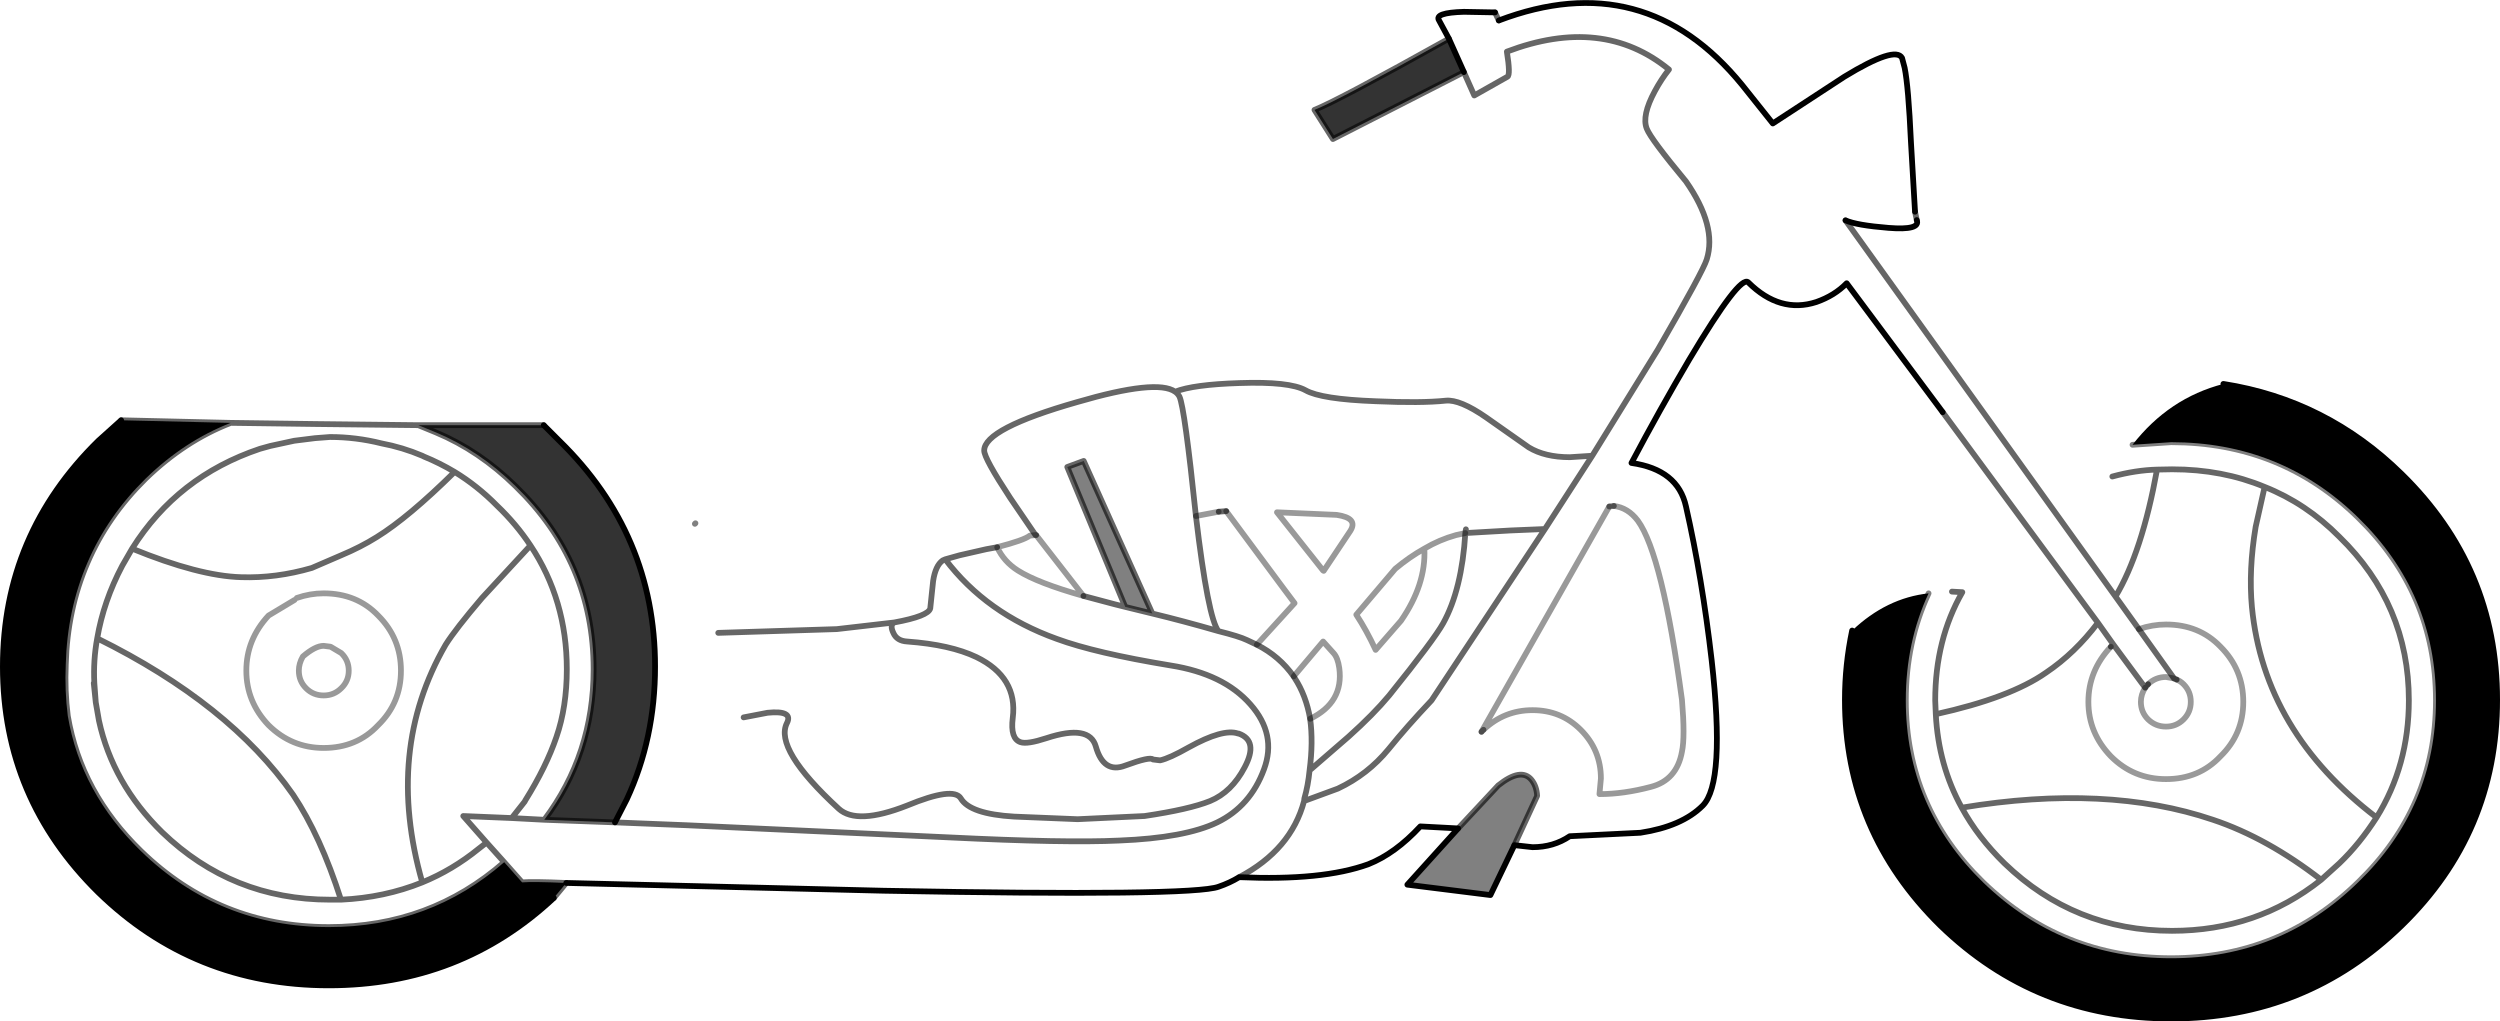<?xml version="1.0" encoding="UTF-8" standalone="no"?>
<svg xmlns:xlink="http://www.w3.org/1999/xlink" height="177.05px" width="433.35px" xmlns="http://www.w3.org/2000/svg">
  <g transform="matrix(1.0, 0.0, 0.0, 1.0, 216.65, 88.5)">
    <path d="M70.75 -27.95 Q78.6 -41.55 79.2 -43.55 81.0 -49.3 75.6 -57.05 69.5 -64.4 68.8 -66.2 67.9 -68.45 70.2 -72.7 71.3 -74.75 72.65 -76.45 61.15 -85.85 44.55 -79.55 45.2 -75.5 44.65 -75.2 L38.9 -71.95 37.1 -76.0 34.5 -81.8 32.8 -84.95 Q31.9 -86.3 37.1 -86.45 L42.5 -86.35 43.15 -84.95 Q68.4 -94.55 85.35 -73.75 L90.65 -67.1 103.05 -75.2 Q111.9 -80.6 113.05 -78.45 L113.5 -76.75 Q114.15 -73.6 114.6 -63.8 L115.3 -51.8 115.6 -50.35 Q116.3 -48.55 110.7 -49.0 105.15 -49.45 103.25 -50.3 L150.05 14.9 Q154.65 7.25 157.25 -7.1 153.55 -7.0 149.5 -5.9 151.3 -9.15 153.0 -11.4 L159.7 -11.85 Q178.75 -11.85 192.1 1.2 205.6 14.35 205.6 32.9 205.6 51.4 192.1 64.45 178.65 77.6 159.7 77.6 140.7 77.6 127.1 64.45 113.7 51.4 113.7 32.9 113.7 22.8 117.65 14.35 L121.7 14.05 123.5 14.15 Q118.8 22.35 118.8 32.9 L118.9 35.3 Q131.8 32.45 138.0 28.1 143.05 24.7 147.0 19.45 L120.1 -17.05 103.45 -39.4 Q101.35 -37.25 98.2 -36.15 91.9 -34.1 86.4 -39.55 85.0 -41.0 76.15 -26.15 71.05 -17.5 66.15 -8.25 74.2 -7.1 75.6 -0.7 78.4 11.65 80.05 25.95 82.45 47.2 78.5 51.15 74.9 54.75 67.7 55.85 L55.45 56.45 Q52.65 58.35 49.0 58.35 L45.85 58.0 49.8 49.45 Q49.7 47.75 48.8 46.65 47.0 44.5 43.05 47.65 L36.1 55.1 29.55 54.75 Q25.2 59.45 20.55 61.3 12.6 64.2 -1.85 63.55 -3.5 64.55 -5.4 65.2 -9.8 66.9 -63.45 65.9 L-118.5 64.55 Q-124.25 64.3 -126.15 64.45 L-129.25 60.95 Q-142.1 72.2 -159.65 72.2 -178.65 72.2 -192.2 59.05 -202.65 48.9 -204.9 35.6 -205.45 31.25 -205.25 26.65 -205.0 17.15 -201.5 9.05 -198.05 1.0 -191.4 -5.55 -184.65 -12.1 -176.65 -15.2 L-161.9 -15.0 -144.15 -14.8 -141.1 -13.55 Q-133.55 -10.4 -127.25 -4.2 -113.75 8.95 -113.75 27.5 -113.75 42.25 -122.3 53.6 L-127.95 53.3 -122.3 53.6 -110.05 54.05 -97.55 54.55 Q-95.9 52.4 -94.85 51.6 -87.1 44.75 -87.75 35.85 -88.0 32.6 -89.25 29.2 L-92.15 21.2 -95.4 10.55 Q-97.35 2.9 -96.2 2.3 L-96.1 2.2 -60.1 -15.35 Q-29.15 -29.95 -25.2 -30.2 -4.05 -31.75 33.7 -28.3 64.8 -25.55 70.75 -27.95 L59.35 -9.5 51.15 3.2 59.35 -9.5 70.75 -27.95 M9.4 50.35 L15.25 48.2 Q20.45 45.75 24.05 41.35 27.2 37.45 31.5 32.9 L51.15 3.2 45.2 3.45 37.35 3.9 Q36.75 13.7 33.5 19.55 31.95 22.35 24.15 32.05 21.45 35.3 17.1 39.2 L10.35 45.05 Q10.1 47.65 9.45 49.9 L9.4 50.35 Q7.15 58.8 -1.85 63.55 7.15 58.8 9.4 50.35 M59.35 -9.5 L55.45 -9.25 Q51.15 -9.25 48.35 -10.95 L40.95 -16.15 Q36.4 -19.3 33.95 -19.05 29.7 -18.6 21.8 -18.95 12.35 -19.3 9.65 -20.85 6.85 -22.4 -1.8 -22.1 -9.8 -21.85 -12.95 -20.6 -16.1 -22.85 -29.95 -18.8 -46.05 -14.2 -46.05 -10.4 -46.05 -9.05 -41.55 -2.2 L-37.15 4.25 -41.55 -2.2 Q-46.05 -9.05 -46.05 -10.4 -46.05 -14.2 -29.95 -18.8 -16.1 -22.85 -12.95 -20.6 -9.8 -21.85 -1.8 -22.1 6.85 -22.4 9.65 -20.85 12.35 -19.3 21.8 -18.95 29.7 -18.6 33.95 -19.05 36.4 -19.3 40.95 -16.15 L48.35 -10.95 Q51.15 -9.25 55.45 -9.25 L59.35 -9.5 M63.1 -0.8 L62.3 -0.7 40.15 38.35 40.5 38.0 Q44.1 34.6 49.0 34.6 53.95 34.6 57.35 38.0 60.85 41.5 60.85 46.45 L60.6 49.15 Q64.8 49.15 69.5 47.9 74.0 46.75 74.9 41.8 75.45 39.25 74.9 32.8 71.5 7.6 67.25 1.75 65.55 -0.5 63.1 -0.8 M175.9 -4.1 Q168.6 -7.15 159.85 -7.15 L157.25 -7.1 159.85 -7.15 Q168.6 -7.15 175.9 -4.1 L174.35 2.8 Q173.1 10.3 173.7 16.75 175.8 38.35 195.3 53.2 200.9 44.2 200.9 32.9 200.9 16.3 188.85 4.55 183.1 -1.25 175.9 -4.1 M185.7 64.0 L188.85 61.15 Q192.35 57.8 195.3 53.2 192.35 57.8 188.85 61.15 L185.7 64.0 Q176.35 56.75 166.95 53.6 148.5 47.35 123.4 51.5 126.2 56.65 130.8 61.15 142.95 72.85 159.85 72.85 174.55 72.85 185.7 64.0 M118.9 35.3 Q119.35 44.15 123.4 51.5 119.35 44.15 118.9 35.3 M149.25 23.6 Q145.35 27.75 145.35 33.15 145.35 38.55 149.25 42.6 153.2 46.55 158.8 46.55 164.55 46.55 168.25 42.6 172.2 38.75 172.2 33.15 172.2 27.55 168.25 23.6 164.55 19.75 158.8 19.75 156.45 19.75 154.1 20.55 156.45 19.75 158.8 19.75 164.55 19.75 168.25 23.6 172.2 27.55 172.2 33.15 172.2 38.75 168.25 42.6 164.55 46.55 158.8 46.55 153.2 46.55 149.25 42.6 145.35 38.55 145.35 33.15 145.35 27.75 149.25 23.6 L149.7 23.25 147.0 19.45 149.7 23.25 149.25 23.6 M160.65 29.3 L160.2 29.1 154.1 20.55 150.05 14.9 154.1 20.55 160.2 29.1 160.65 29.3 Q161.3 29.55 161.85 30.1 163.1 31.35 163.1 33.15 163.1 34.95 161.85 36.2 160.6 37.45 158.8 37.45 157.0 37.45 155.7 36.2 154.45 34.95 154.45 33.15 154.45 31.9 155.2 30.7 154.45 31.9 154.45 33.15 154.45 34.95 155.7 36.2 157.0 37.45 158.8 37.45 160.6 37.45 161.85 36.2 163.1 34.95 163.1 33.15 163.1 31.35 161.85 30.1 161.3 29.55 160.65 29.3 M149.7 23.25 L155.2 30.7 149.7 23.25 M160.2 29.1 L158.8 28.85 Q157.0 28.85 155.7 30.1 157.0 28.85 158.8 28.85 L160.2 29.1 M155.7 30.1 L155.2 30.7 155.7 30.1 M37.45 3.25 L37.35 3.9 37.45 3.25 M37.35 3.9 L35.75 4.25 Q32.85 5.05 30.25 6.6 32.85 5.05 35.75 4.25 L37.35 3.9 M10.45 36.1 Q16.3 33.25 15.5 27.3 15.25 25.5 14.5 24.7 L12.7 22.7 7.6 28.75 Q5.15 25.25 1.2 23.25 5.15 25.25 7.6 28.75 L7.75 29.0 Q9.75 32.05 10.45 36.1 11.0 40.1 10.35 45.05 11.0 40.1 10.45 36.1 M30.25 6.6 Q27.65 8.05 25.2 10.1 L18.45 18.05 Q20.25 20.8 21.8 24.15 L26.2 19.1 Q30.55 12.8 30.25 6.6 M1.2 23.25 L7.75 16.05 5.8 13.45 -4.1 0.1 -5.4 0.2 -9.35 0.95 Q-7.25 18.65 -5.45 20.9 -1.85 21.8 -0.5 22.45 L1.2 23.25 M17.4 3.55 Q18.85 1.3 15.05 0.75 L4.7 0.3 12.7 10.4 12.8 10.45 17.4 3.55 M-87.75 35.85 L-83.6 35.05 Q-79.1 34.6 -80.25 36.85 -82.5 41.35 -71.25 51.7 -68.1 54.55 -59.45 51.15 -51.35 47.8 -50.1 49.9 -48.5 52.6 -40.85 53.05 L-29.85 53.5 -18.25 52.95 Q-10.5 51.8 -6.9 50.35 -3.15 48.8 -0.9 44.5 1.55 39.9 -1.95 38.65 L-2.05 38.65 Q-4.65 37.75 -10.6 41.05 -13.95 42.95 -15.55 43.3 L-16.8 43.15 Q-17.25 42.6 -21.6 44.2 -25.35 45.65 -26.7 40.9 -27.8 37.0 -35.25 39.45 -38.6 40.55 -39.75 40.15 -41.55 39.55 -41.1 35.95 -40.2 28.9 -47.4 25.4 -51.9 23.25 -59.4 22.7 -61.2 22.6 -61.8 21.2 -62.45 19.85 -61.65 19.4 -55.7 18.3 -55.4 16.95 L-54.9 12.2 Q-54.5 9.55 -53.25 8.65 L-52.8 8.45 Q-45.7 17.85 -33.45 22.25 -26.8 24.7 -13.75 26.85 -4.55 28.3 0.1 33.6 4.7 38.8 2.45 44.85 0.1 51.25 -5.65 54.05 -11.25 56.75 -22.65 57.2 -31.95 57.65 -52.2 56.65 L-97.55 54.55 -52.2 56.65 Q-31.95 57.65 -22.65 57.2 -11.25 56.75 -5.65 54.05 0.1 51.25 2.45 44.85 4.7 38.8 0.1 33.6 -4.55 28.3 -13.75 26.85 -26.8 24.7 -33.45 22.25 -45.7 17.85 -52.8 8.45 L-53.25 8.65 Q-54.5 9.55 -54.9 12.2 L-55.4 16.95 Q-55.7 18.3 -61.65 19.4 -62.45 19.85 -61.8 21.2 -61.2 22.6 -59.4 22.7 -51.9 23.25 -47.4 25.4 -40.2 28.9 -41.1 35.95 -41.55 39.55 -39.75 40.15 -38.6 40.55 -35.25 39.45 -27.8 37.0 -26.7 40.9 -25.35 45.65 -21.6 44.2 -17.25 42.6 -16.8 43.15 L-15.55 43.3 Q-13.95 42.95 -10.6 41.05 -4.65 37.75 -2.05 38.65 L-1.95 38.65 Q1.55 39.9 -0.9 44.5 -3.15 48.8 -6.9 50.35 -10.5 51.8 -18.25 52.95 L-29.85 53.5 -40.85 53.05 Q-48.5 52.6 -50.1 49.9 -51.35 47.8 -59.45 51.15 -68.1 54.55 -71.25 51.7 -82.5 41.35 -80.25 36.85 -79.1 34.6 -83.6 35.05 L-87.75 35.85 M-137.85 -6.7 Q-140.45 -8.25 -143.15 -9.35 L-143.45 -9.5 Q-146.85 -10.95 -150.55 -11.65 -154.95 -12.75 -159.45 -12.75 L-162.05 -12.55 -165.65 -12.1 -169.8 -11.2 -171.6 -10.7 Q-185.9 -5.9 -193.75 6.6 L-195.45 9.55 Q-198.7 15.7 -199.8 22.15 -198.7 15.7 -195.45 9.55 L-193.75 6.6 Q-182.15 11.35 -174.85 11.55 -168.8 11.75 -162.6 9.95 L-157.5 7.75 Q-154.15 6.35 -151.35 4.6 -145.85 1.2 -137.85 -6.7 -133.9 -4.3 -130.5 -0.85 -127.15 2.35 -124.7 6.05 -127.15 2.35 -130.5 -0.85 -133.9 -4.3 -137.85 -6.7 M-127.95 53.3 L-125.7 50.45 -125.6 50.25 Q-121.95 44.4 -120.2 39.25 -118.4 34.05 -118.4 27.5 -118.4 15.5 -124.7 6.05 L-133.1 15.15 Q-137.7 20.55 -139.4 23.25 -150.0 41.6 -143.45 64.45 -138.2 62.3 -133.65 58.6 L-132.3 57.55 -129.25 60.95 -132.3 57.55 -136.35 52.95 -127.95 53.3 M-157.55 67.45 Q-150.0 67.1 -143.45 64.45 -150.0 67.1 -157.55 67.45 -161.1 56.35 -165.85 49.25 -176.85 33.5 -199.8 22.15 -200.5 25.95 -200.3 29.9 L-200.4 29.9 -200.05 33.25 -199.5 36.4 Q-197.15 47.3 -188.55 55.75 -176.4 67.45 -159.45 67.45 L-157.55 67.45 M-9.35 0.95 Q-11.3 -17.8 -12.2 -19.75 -12.5 -20.3 -12.95 -20.6 -12.5 -20.3 -12.2 -19.75 -11.3 -17.8 -9.35 0.95 M-16.9 17.85 L-28.8 -8.6 -31.65 -7.55 -21.6 16.7 -16.9 17.85 Q-11.7 19.1 -5.45 20.9 -11.7 19.1 -16.9 17.85 M-28.85 14.8 L-23.4 16.25 -21.6 16.7 -23.4 16.25 -28.85 14.8 -37.05 4.25 -37.15 4.25 -38.15 4.35 Q-39.15 5.15 -43.8 6.35 -42.65 8.85 -40.2 10.4 -36.8 12.55 -28.85 14.8 M-52.8 8.45 L-50.3 7.75 -45.7 6.7 -43.8 6.35 -45.7 6.7 -50.3 7.75 -52.8 8.45 M-92.15 21.2 L-71.6 20.55 -61.65 19.4 -71.6 20.55 -92.15 21.2 M-165.6 15.5 L-170.1 18.2 Q-173.95 22.35 -173.95 27.75 -173.95 33.15 -170.1 37.2 -166.1 41.15 -160.55 41.15 -154.8 41.15 -151.1 37.2 -147.15 33.35 -147.15 27.75 -147.15 22.15 -151.1 18.2 -154.8 14.35 -160.55 14.35 -162.9 14.35 -165.2 15.15 -162.9 14.35 -160.55 14.35 -154.8 14.35 -151.1 18.2 -147.15 22.15 -147.15 27.75 -147.15 33.35 -151.1 37.2 -154.8 41.15 -160.55 41.15 -166.1 41.15 -170.1 37.2 -173.95 33.15 -173.95 27.75 -173.95 22.35 -170.1 18.2 L-165.6 15.5 M-157.5 24.7 L-159.35 23.6 -160.55 23.45 Q-162.0 23.45 -164.15 25.3 -164.85 26.5 -164.85 27.75 -164.85 29.55 -163.6 30.8 -162.35 32.05 -160.55 32.05 -158.75 32.05 -157.5 30.8 -156.2 29.55 -156.2 27.75 -156.2 25.95 -157.5 24.7 -156.2 25.95 -156.2 27.75 -156.2 29.55 -157.5 30.8 -158.75 32.05 -160.55 32.05 -162.35 32.05 -163.6 30.8 -164.85 29.55 -164.85 27.75 -164.85 26.5 -164.15 25.3 -162.0 23.45 -160.55 23.45 L-159.35 23.6 -157.5 24.7" fill="#ffffff" fill-opacity="0.0" fill-rule="evenodd" stroke="none"/>
    <path d="M153.0 -11.4 Q159.3 -19.5 168.75 -21.95 186.6 -19.15 199.65 -6.35 216.2 9.85 216.2 32.8 216.2 55.85 199.65 71.95 183.1 88.05 159.7 88.05 136.3 88.05 119.7 71.95 103.15 55.65 103.15 32.8 103.15 26.75 104.4 20.8 110.35 15.15 117.65 14.35 113.7 22.8 113.7 32.9 113.7 51.4 127.1 64.45 140.7 77.6 159.7 77.6 178.65 77.6 192.1 64.45 205.6 51.4 205.6 32.9 205.6 14.35 192.1 1.2 178.75 -11.85 159.7 -11.85 L153.0 -11.4 M-118.5 64.55 L-120.65 67.15 Q-136.85 82.3 -159.65 82.3 -183.05 82.3 -199.6 66.2 -216.15 49.9 -216.15 27.05 -216.15 4.15 -199.6 -12.1 L-195.65 -15.65 -176.65 -15.2 Q-184.65 -12.1 -191.4 -5.55 -198.05 1.0 -201.5 9.05 -205.0 17.15 -205.25 26.65 -205.45 31.25 -204.9 35.6 -202.65 48.9 -192.2 59.05 -178.65 72.2 -159.65 72.2 -142.1 72.2 -129.25 60.95 L-126.15 64.45 Q-124.25 64.3 -118.5 64.55" fill="#000000" fill-rule="evenodd" stroke="none"/>
    <path d="M37.1 -76.0 L14.4 -64.4 11.2 -69.45 Q15.25 -71.05 34.5 -81.8 L37.1 -76.0 M-144.15 -14.8 L-143.6 -14.8 -123.45 -14.8 -122.55 -14.8 -122.4 -14.8 -119.7 -12.1 Q-103.1 4.1 -103.1 27.05 -103.1 39.55 -108.0 50.05 L-110.05 54.05 -122.3 53.6 Q-113.75 42.25 -113.75 27.5 -113.75 8.95 -127.25 -4.2 -133.55 -10.4 -141.1 -13.55 L-144.15 -14.8" fill="#000000" fill-opacity="0.8" fill-rule="evenodd" stroke="none"/>
    <path d="M45.85 58.0 L41.7 66.65 27.3 64.85 36.1 55.1 43.05 47.65 Q47.0 44.5 48.8 46.65 49.7 47.75 49.8 49.45 L45.85 58.0 M-16.9 17.85 L-21.6 16.7 -31.65 -7.55 -28.8 -8.6 -16.9 17.85" fill="#000000" fill-opacity="0.498" fill-rule="evenodd" stroke="none"/>
    <path d="M34.5 -81.8 L32.8 -84.95 Q31.9 -86.3 37.1 -86.45 L42.5 -86.35 M43.15 -84.95 Q68.4 -94.55 85.35 -73.75 L90.65 -67.1 103.05 -75.2 Q111.9 -80.6 113.05 -78.45 L113.5 -76.75 Q114.15 -73.6 114.6 -63.8 L115.3 -51.8 M115.6 -50.35 Q116.3 -48.55 110.7 -49.0 105.15 -49.45 103.25 -50.3 M168.75 -21.95 Q186.6 -19.15 199.65 -6.35 216.2 9.85 216.2 32.8 216.2 55.85 199.65 71.95 183.1 88.05 159.7 88.05 136.3 88.05 119.7 71.95 103.15 55.65 103.15 32.8 103.15 26.75 104.4 20.8 M120.1 -17.05 L103.45 -39.4 Q101.35 -37.25 98.2 -36.15 91.9 -34.1 86.4 -39.55 85.0 -41.0 76.15 -26.15 71.05 -17.5 66.15 -8.25 74.2 -7.1 75.6 -0.7 78.4 11.65 80.05 25.95 82.45 47.2 78.5 51.15 74.9 54.75 67.7 55.85 L55.45 56.45 Q52.65 58.35 49.0 58.35 L45.85 58.0 41.7 66.65 27.3 64.85 36.1 55.1 29.55 54.75 Q25.2 59.45 20.55 61.3 12.6 64.2 -1.85 63.55 -3.5 64.55 -5.4 65.2 -9.8 66.9 -63.45 65.9 L-118.5 64.55 M-120.65 67.15 Q-136.85 82.3 -159.65 82.3 -183.05 82.3 -199.6 66.2 -216.15 49.9 -216.15 27.05 -216.15 4.15 -199.6 -12.1 L-195.65 -15.65 M-122.4 -14.8 L-119.7 -12.1 Q-103.1 4.1 -103.1 27.05 -103.1 39.55 -108.0 50.05 L-110.05 54.05 M37.1 -76.0 L34.5 -81.8" fill="none" stroke="#000000" stroke-linecap="round" stroke-linejoin="round" stroke-width="1.0"/>
    <path d="M-96.2 2.3 L-96.1 2.2 M62.3 -0.7 L63.1 -0.8 M40.5 38.0 L40.15 38.35 M117.65 14.35 Q113.7 22.8 113.7 32.9 113.7 51.4 127.1 64.45 140.7 77.6 159.7 77.6 178.65 77.6 192.1 64.45 205.6 51.4 205.6 32.9 205.6 14.35 192.1 1.2 178.75 -11.85 159.7 -11.85 L153.0 -11.4" fill="none" stroke="#000000" stroke-linecap="round" stroke-linejoin="round" stroke-opacity="0.498" stroke-width="1.0"/>
    <path d="M63.1 -0.8 Q65.55 -0.5 67.25 1.75 71.5 7.6 74.9 32.8 75.45 39.25 74.9 41.8 74.0 46.75 69.5 47.9 64.8 49.15 60.6 49.15 L60.85 46.45 Q60.85 41.5 57.35 38.0 53.95 34.6 49.0 34.6 44.1 34.6 40.5 38.0 M40.15 38.35 L62.3 -0.7 M154.1 20.55 Q156.45 19.75 158.8 19.75 164.55 19.75 168.25 23.6 172.2 27.55 172.2 33.15 172.2 38.75 168.25 42.6 164.55 46.55 158.8 46.55 153.2 46.55 149.25 42.6 145.35 38.55 145.35 33.15 145.35 27.75 149.25 23.6 M160.65 29.3 Q161.3 29.55 161.85 30.1 163.1 31.35 163.1 33.15 163.1 34.95 161.85 36.2 160.6 37.45 158.8 37.45 157.0 37.45 155.7 36.2 154.45 34.95 154.45 33.15 154.45 31.9 155.2 30.7 M155.7 30.1 Q157.0 28.85 158.8 28.85 L160.2 29.1 M30.25 6.6 Q32.85 5.05 35.75 4.25 L37.35 3.9 M30.25 6.6 Q30.55 12.8 26.2 19.1 L21.8 24.15 Q20.25 20.8 18.45 18.05 L25.2 10.1 Q27.65 8.05 30.25 6.6 M7.6 28.75 L12.7 22.7 14.5 24.7 Q15.25 25.5 15.5 27.3 16.3 33.25 10.45 36.1 M1.2 23.25 L7.75 16.05 5.8 13.45 -4.1 0.1 M-5.4 0.2 L-9.35 0.95 M17.4 3.55 L12.8 10.45 12.7 10.4 4.7 0.3 15.05 0.75 Q18.85 1.3 17.4 3.55 M-28.85 14.8 Q-36.8 12.55 -40.2 10.4 -42.65 8.85 -43.8 6.35 -39.15 5.15 -38.15 4.35 L-37.15 4.25 M-37.05 4.25 L-28.85 14.8 M-157.5 24.7 Q-156.2 25.95 -156.2 27.75 -156.2 29.55 -157.5 30.8 -158.75 32.05 -160.55 32.05 -162.35 32.05 -163.6 30.8 -164.85 29.55 -164.85 27.75 -164.85 26.5 -164.15 25.3 -162.0 23.45 -160.55 23.45 L-159.35 23.6 -157.5 24.7 M-165.2 15.15 Q-162.9 14.35 -160.55 14.35 -154.8 14.35 -151.1 18.2 -147.15 22.15 -147.15 27.75 -147.15 33.35 -151.1 37.2 -154.8 41.15 -160.55 41.15 -166.1 41.15 -170.1 37.2 -173.95 33.15 -173.95 27.75 -173.95 22.35 -170.1 18.2 L-165.6 15.5" fill="none" stroke="#000000" stroke-linecap="round" stroke-linejoin="round" stroke-opacity="0.4" stroke-width="1.0"/>
    <path d="M70.75 -27.95 Q78.6 -41.55 79.2 -43.55 81.0 -49.3 75.6 -57.05 69.5 -64.4 68.8 -66.2 67.9 -68.45 70.2 -72.7 71.3 -74.75 72.65 -76.45 61.15 -85.85 44.55 -79.55 45.2 -75.5 44.65 -75.2 L38.9 -71.95 37.1 -76.0 14.4 -64.4 11.2 -69.45 Q15.25 -71.05 34.5 -81.8 M42.5 -86.35 L43.15 -84.95 M115.3 -51.8 L115.6 -50.35 M103.25 -50.3 L150.05 14.9 Q154.65 7.25 157.25 -7.1 153.55 -7.0 149.5 -5.9 M121.7 14.05 L123.5 14.15 Q118.8 22.35 118.8 32.9 L118.9 35.3 Q131.8 32.45 138.0 28.1 143.05 24.7 147.0 19.45 L120.1 -17.05 M-118.5 64.55 L-120.65 67.15 M-195.65 -15.65 L-176.65 -15.2 -161.9 -15.0 -144.15 -14.8 -143.6 -14.8 -123.45 -14.8 -122.55 -14.8 -122.4 -14.8 M-110.05 54.05 L-97.55 54.55 -52.2 56.65 Q-31.95 57.65 -22.65 57.2 -11.25 56.75 -5.65 54.05 0.1 51.25 2.45 44.85 4.7 38.8 0.1 33.6 -4.55 28.3 -13.75 26.85 -26.8 24.7 -33.45 22.25 -45.7 17.85 -52.8 8.45 L-53.25 8.65 Q-54.5 9.55 -54.9 12.2 L-55.4 16.95 Q-55.7 18.3 -61.65 19.4 -62.45 19.85 -61.8 21.2 -61.2 22.6 -59.4 22.7 -51.9 23.25 -47.4 25.4 -40.2 28.9 -41.1 35.95 -41.55 39.55 -39.75 40.15 -38.6 40.55 -35.25 39.45 -27.8 37.0 -26.7 40.9 -25.35 45.65 -21.6 44.2 -17.25 42.6 -16.8 43.15 L-15.55 43.3 Q-13.95 42.95 -10.6 41.05 -4.65 37.75 -2.05 38.65 L-1.95 38.65 Q1.55 39.9 -0.9 44.5 -3.15 48.8 -6.9 50.35 -10.5 51.8 -18.25 52.95 L-29.85 53.5 -40.85 53.05 Q-48.5 52.6 -50.1 49.9 -51.35 47.8 -59.45 51.15 -68.1 54.55 -71.25 51.7 -82.5 41.35 -80.25 36.85 -79.1 34.6 -83.6 35.05 L-87.75 35.85 M70.75 -27.95 L59.35 -9.5 51.15 3.2 31.5 32.9 Q27.2 37.45 24.05 41.35 20.45 45.75 15.25 48.2 L9.4 50.35 Q7.15 58.8 -1.85 63.55 M-37.15 4.25 L-41.55 -2.2 Q-46.05 -9.05 -46.05 -10.4 -46.05 -14.2 -29.95 -18.8 -16.1 -22.85 -12.95 -20.6 -9.8 -21.85 -1.8 -22.1 6.85 -22.4 9.65 -20.85 12.35 -19.3 21.8 -18.95 29.7 -18.6 33.95 -19.05 36.4 -19.3 40.95 -16.15 L48.35 -10.95 Q51.15 -9.25 55.45 -9.25 L59.35 -9.5 M157.25 -7.1 L159.85 -7.15 Q168.6 -7.15 175.9 -4.1 183.1 -1.25 188.85 4.55 200.9 16.3 200.9 32.9 200.9 44.2 195.3 53.2 192.35 57.8 188.85 61.15 L185.7 64.0 Q174.55 72.85 159.85 72.85 142.95 72.85 130.8 61.15 126.2 56.65 123.4 51.5 119.35 44.15 118.9 35.3 M149.25 23.6 L149.7 23.25 147.0 19.45 M175.9 -4.1 L174.35 2.8 Q173.1 10.3 173.7 16.75 175.8 38.35 195.3 53.2 M185.7 64.0 Q176.35 56.75 166.95 53.6 148.5 47.35 123.4 51.5 M150.05 14.9 L154.1 20.55 160.2 29.1 160.65 29.3 M155.2 30.7 L149.7 23.25 M155.2 30.7 L155.7 30.1 M51.15 3.2 L45.2 3.45 37.35 3.9 Q36.75 13.7 33.5 19.55 31.95 22.35 24.15 32.05 21.45 35.3 17.1 39.2 L10.35 45.05 Q10.1 47.65 9.45 49.9 L9.4 50.35 M45.85 58.0 L49.8 49.45 Q49.7 47.75 48.8 46.65 47.0 44.5 43.05 47.65 L36.1 55.1 M37.35 3.9 L37.45 3.25 M10.45 36.1 Q11.0 40.1 10.35 45.05 M-4.1 0.1 L-5.4 0.2 M-9.35 0.95 Q-7.25 18.65 -5.45 20.9 -1.85 21.8 -0.5 22.45 L1.2 23.25 Q5.15 25.25 7.6 28.75 L7.75 29.0 Q9.75 32.05 10.45 36.1 M-193.75 6.6 Q-185.9 -5.9 -171.6 -10.7 L-169.8 -11.2 -165.65 -12.1 -162.05 -12.55 -159.45 -12.75 Q-154.95 -12.75 -150.55 -11.65 -146.85 -10.95 -143.45 -9.5 L-143.15 -9.35 Q-140.45 -8.25 -137.85 -6.7 -133.9 -4.3 -130.5 -0.85 -127.15 2.35 -124.7 6.05 -118.4 15.5 -118.4 27.5 -118.4 34.05 -120.2 39.25 -121.95 44.4 -125.6 50.25 L-125.7 50.45 -127.95 53.3 -122.3 53.6 Q-113.75 42.25 -113.75 27.5 -113.75 8.95 -127.25 -4.2 -133.55 -10.4 -141.1 -13.55 L-144.15 -14.8 M-176.65 -15.2 Q-184.65 -12.1 -191.4 -5.55 -198.05 1.0 -201.5 9.05 -205.0 17.15 -205.25 26.65 -205.45 31.25 -204.9 35.6 -202.65 48.9 -192.2 59.05 -178.65 72.2 -159.65 72.2 -142.1 72.2 -129.25 60.95 L-132.3 57.55 -133.65 58.6 Q-138.2 62.3 -143.45 64.45 -150.0 67.1 -157.55 67.45 L-159.45 67.45 Q-176.4 67.45 -188.55 55.75 -197.15 47.3 -199.5 36.4 L-200.05 33.25 -200.4 29.9 -200.3 29.9 Q-200.5 25.95 -199.8 22.15 -198.7 15.7 -195.45 9.55 L-193.75 6.6 Q-182.15 11.35 -174.85 11.55 -168.8 11.75 -162.6 9.95 L-157.5 7.75 Q-154.15 6.35 -151.35 4.6 -145.85 1.2 -137.85 -6.7 M-12.95 -20.6 Q-12.5 -20.3 -12.2 -19.75 -11.3 -17.8 -9.35 0.95 M-16.9 17.85 L-28.8 -8.6 -31.65 -7.55 -21.6 16.7 -16.9 17.85 Q-11.7 19.1 -5.45 20.9 M-21.6 16.7 L-23.4 16.25 -28.85 14.8 M-43.8 6.35 L-45.7 6.7 -50.3 7.75 -52.8 8.45 M-37.15 4.25 L-37.05 4.25 M-61.65 19.4 L-71.6 20.55 -92.15 21.2 M-124.7 6.05 L-133.1 15.15 Q-137.7 20.55 -139.4 23.25 -150.0 41.6 -143.45 64.45 M-129.25 60.95 L-126.15 64.45 Q-124.25 64.3 -118.5 64.55 M-127.95 53.3 L-136.35 52.95 -132.3 57.55 M-122.3 53.6 L-110.05 54.05 M-200.05 33.25 L-200.3 29.9 M-157.55 67.45 Q-161.1 56.35 -165.85 49.25 -176.85 33.5 -199.8 22.15" fill="none" stroke="#000000" stroke-linecap="round" stroke-linejoin="round" stroke-opacity="0.6" stroke-width="1.0"/>
  </g>
</svg>
